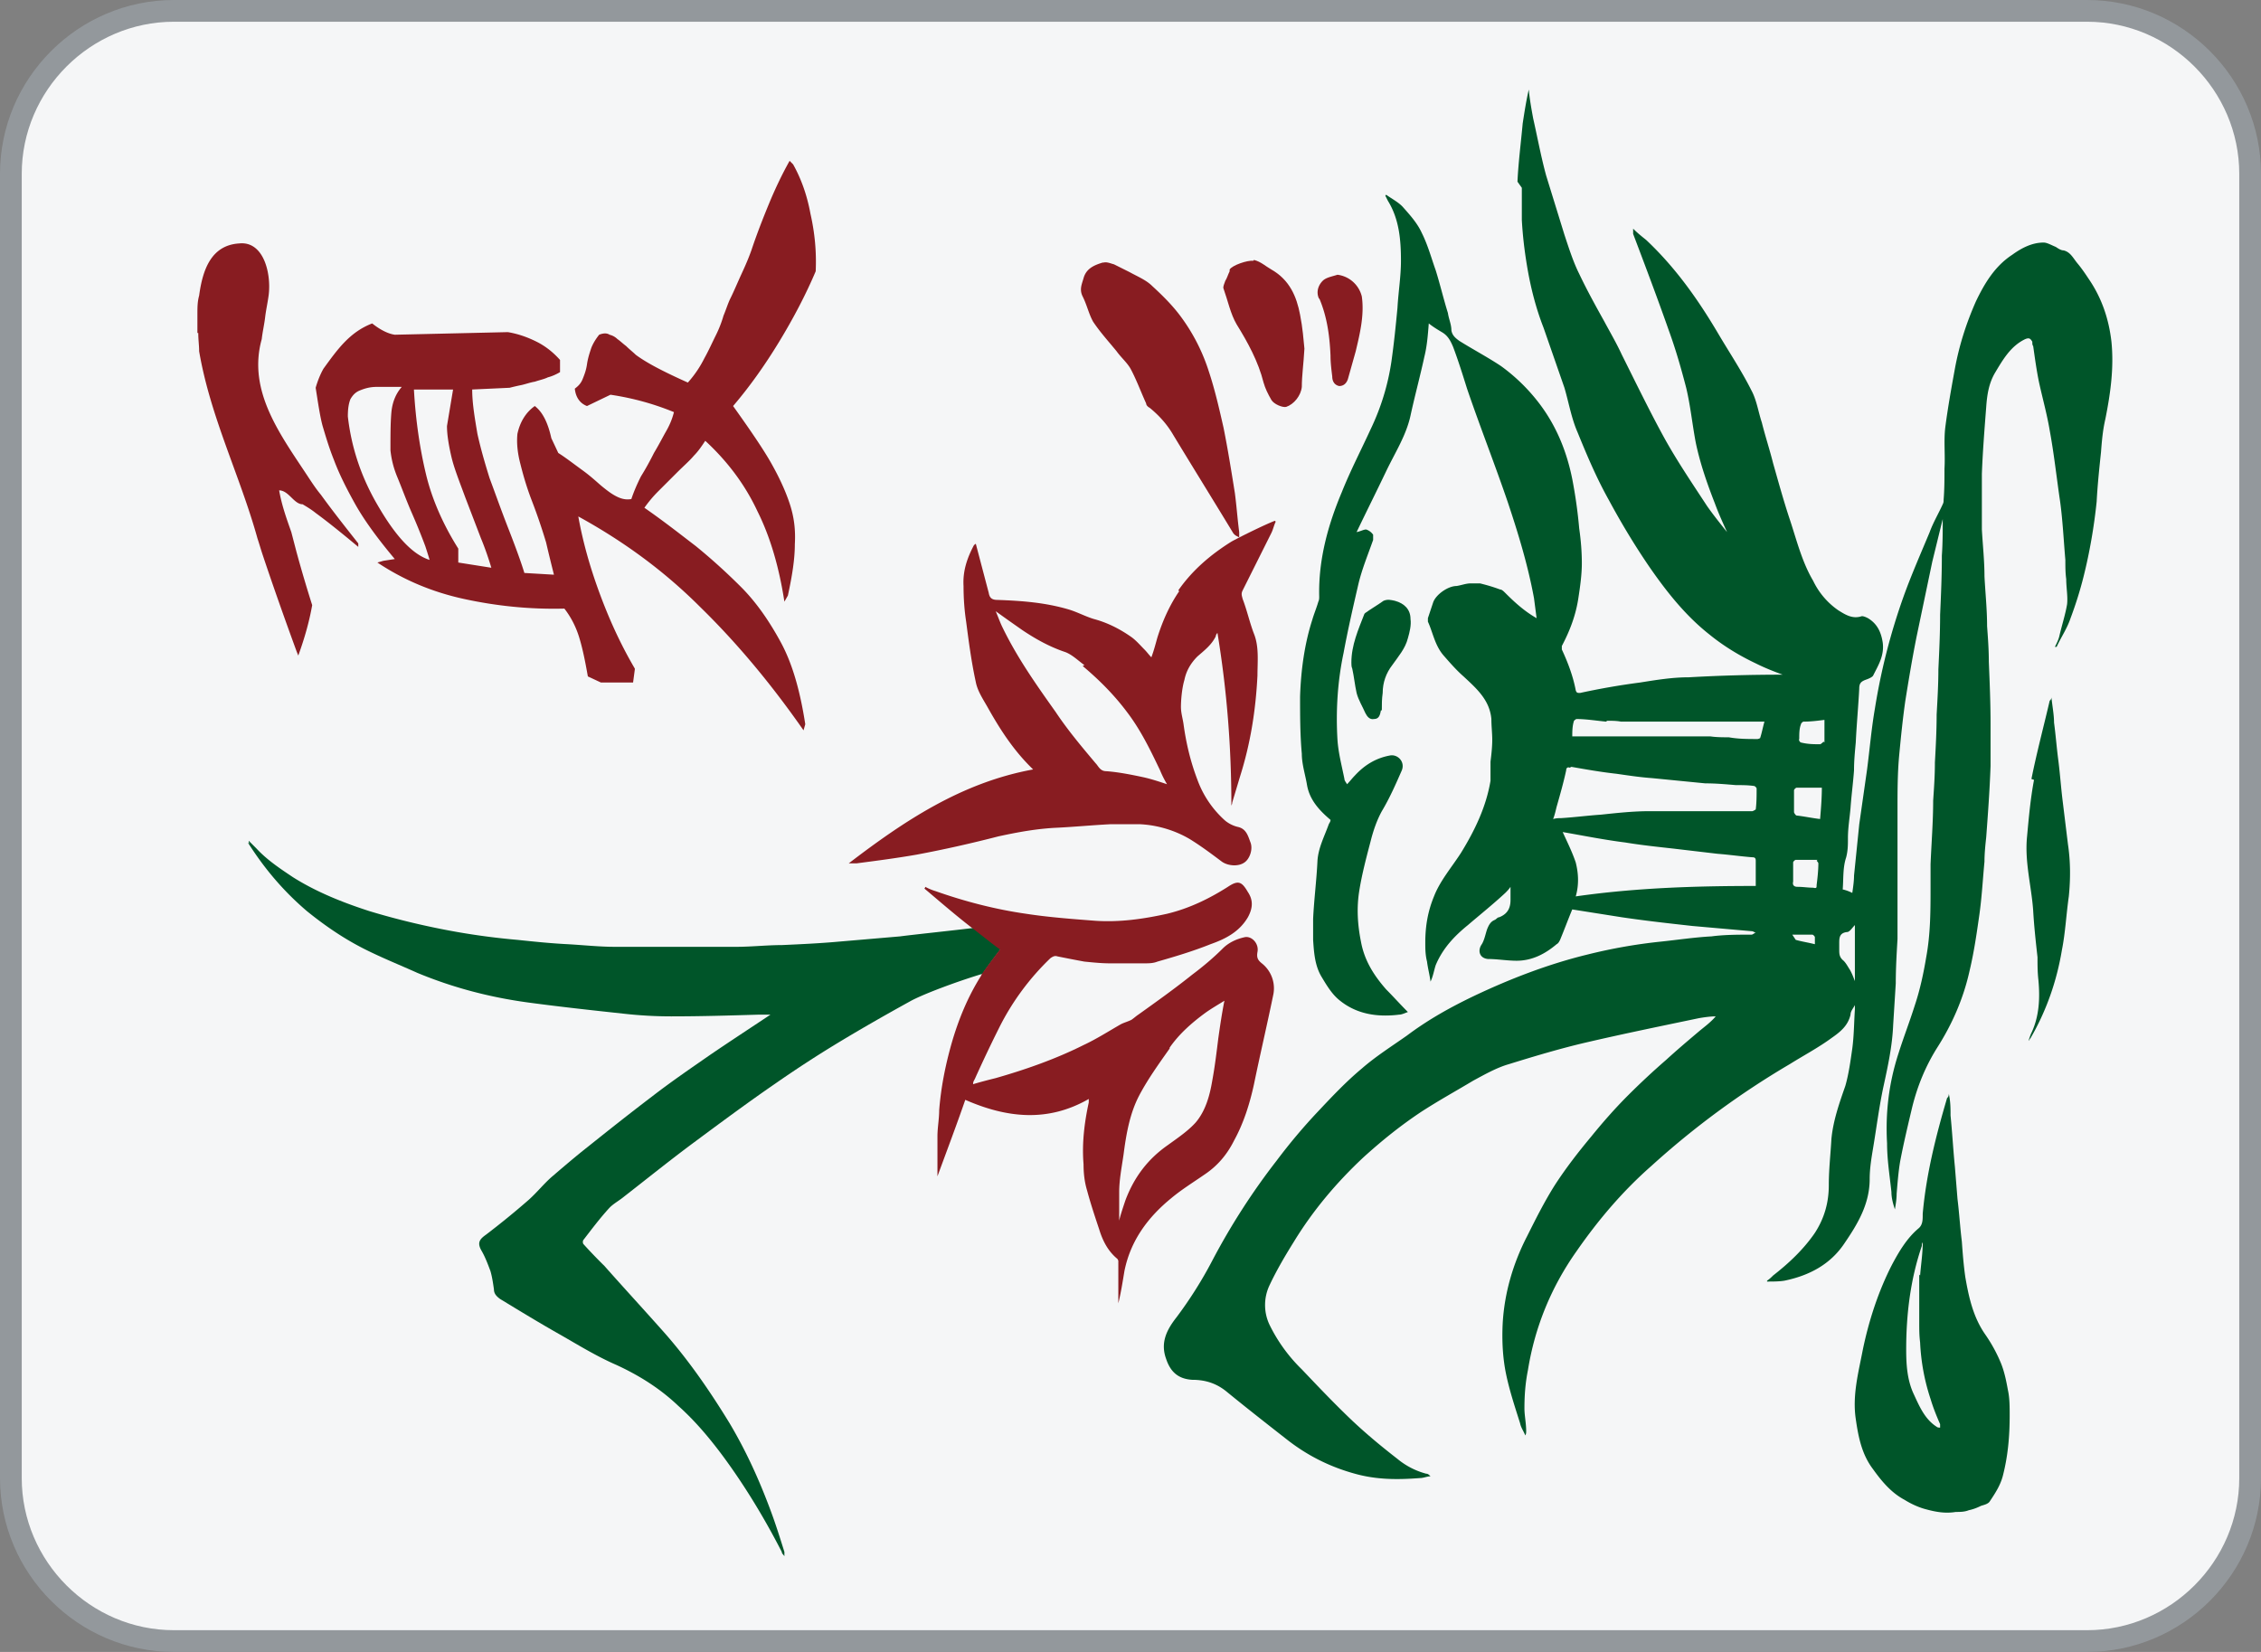 <svg id="_图层_1" xmlns="http://www.w3.org/2000/svg" version="1.1" viewBox="0 0 26 19"><rect x="0" y="0" width="26" height="19" fill="#808080" stroke="none"/><defs><style>.st2{fill:#005529}.st4{fill:#881c21}</style></defs><rect x="3.62" y="-3.37" width="18.75" height="25.75" rx="1.88" ry="1.88" transform="rotate(-90 12.995 9.505)" style="fill:#f5f6f7"/><path d="M.25 2C.25 1.04 1.04.25 2 .25h22c.96 0 1.75.79 1.75 1.75v15c0 .96-.79 1.75-1.75 1.75H2c-.96 0-1.75-.79-1.75-1.75V2M0 2v15c0 1.1.9 2 2 2h22c1.1 0 2-.9 2-2V2c0-1.1-.9-2-2-2H2C.9 0 0 .9 0 2z" style="fill:#93989c"/><path class="st2" d="M17.5 2.16v.37c.01.18.03.35.06.53.04.24.1.48.19.71l.24.69c.05.17.08.35.15.51.11.27.22.53.36.78.14.26.29.51.46.76.2.29.42.57.7.79.16.13.34.24.53.33.1.05.2.09.31.13h-.02c-.35 0-.71.01-1.06.03-.19 0-.37.03-.56.06-.23.03-.46.07-.69.12-.03 0-.04 0-.05-.03-.03-.16-.09-.32-.16-.47v-.04c.09-.17.16-.35.19-.55.02-.13.04-.27.04-.4s-.01-.26-.03-.4a5.58 5.58 0 0 0-.08-.57c-.06-.3-.17-.58-.35-.83-.13-.18-.29-.34-.47-.47-.15-.1-.32-.19-.48-.29-.04-.03-.08-.06-.09-.12 0-.07-.03-.13-.04-.2-.05-.16-.09-.33-.14-.49-.05-.14-.09-.29-.16-.43-.05-.11-.13-.2-.21-.29-.05-.06-.13-.1-.2-.15l-.01.01.03.06c.13.21.15.45.15.69 0 .18-.03.36-.04.54-.02.21-.04.41-.07.62-.04.27-.12.53-.24.78-.11.24-.23.47-.33.72-.16.38-.27.78-.26 1.2 0 .02 0 .04-.01.06-.02.07-.05.14-.07.21-.09.28-.13.58-.14.88 0 .22 0 .44.02.66 0 .12.04.24.06.36.03.17.14.29.27.4 0 .02-.01.03-.02.05-.05.14-.12.27-.13.42-.01.22-.04.45-.05.67v.24c.01.15.02.3.1.43.06.1.12.2.21.27.2.16.44.19.68.16.03 0 .07-.02.1-.03-.09-.09-.17-.18-.25-.26-.14-.16-.25-.33-.29-.55-.04-.2-.05-.39-.02-.58s.08-.38.13-.57c.03-.12.07-.24.13-.35.09-.15.16-.31.23-.47.04-.1-.05-.19-.14-.17-.16.03-.29.11-.4.23-.03.03-.06.07-.09.1-.01-.02-.03-.04-.03-.06-.03-.15-.07-.3-.08-.45-.02-.33 0-.67.07-1 .05-.27.11-.53.17-.79.04-.17.11-.34.17-.51v-.06a.156.156 0 0 0-.08-.06c-.03 0-.06.02-.11.03.11-.23.23-.47.34-.7.1-.21.23-.41.28-.64.05-.23.11-.45.16-.68.03-.12.04-.25.05-.38.05.04.1.07.15.1.07.04.1.1.13.17.06.16.11.32.16.48.15.44.32.87.47 1.31.12.36.23.72.3 1.1l.03.23c-.14-.08-.25-.18-.36-.29-.02-.02-.04-.04-.06-.04-.08-.03-.15-.05-.23-.07h-.11c-.05 0-.1.02-.16.03-.1 0-.24.1-.27.19l-.06.18v.04c.06.13.08.28.19.4.07.08.14.16.22.23.15.14.3.27.32.49 0 .08.01.16.01.24s-.01.17-.02.25v.22c-.05.3-.18.57-.34.83-.11.17-.24.32-.31.5-.07.17-.1.34-.1.53 0 .07 0 .14.02.22.01.08.03.15.04.23.03-.06.04-.13.06-.19.08-.19.21-.33.37-.46.14-.12.29-.24.43-.37.02-.02.04-.04.06-.07v.15c0 .09-.03.16-.13.2-.02 0-.03.02-.05.03-.05.02-.07.06-.09.11-.02.06-.03.12-.06.17-.05.07-.03.16.07.17.11 0 .22.02.33.02.18 0 .33-.08.46-.19.02-.01.03-.03.04-.05.05-.12.09-.23.14-.35l.57.09c.27.04.54.07.81.1l.68.06c.02 0 .03.01.05.02-.02 0-.03.02-.05.02-.15 0-.31 0-.46.02-.19.01-.39.04-.58.06-.29.03-.57.08-.85.15-.45.11-.89.28-1.31.48-.27.13-.52.27-.76.45-.17.12-.36.24-.52.38-.18.15-.34.32-.5.49-.17.18-.33.37-.48.57-.28.36-.53.75-.74 1.15-.12.23-.26.45-.41.65-.11.14-.19.29-.12.48.05.15.14.23.3.24.15 0 .28.04.4.14.22.18.45.36.68.54.24.19.5.32.79.4.25.07.49.07.75.05.04 0 .08-.02.12-.02-.02-.02-.03-.03-.05-.03a.867.867 0 0 1-.33-.17c-.18-.14-.35-.28-.52-.44-.2-.19-.39-.39-.58-.59a1.85 1.85 0 0 1-.37-.51.53.53 0 0 1 0-.46c.08-.17.18-.34.28-.5.22-.36.49-.68.8-.97.21-.19.42-.36.66-.52.2-.13.4-.24.6-.36.13-.07.27-.15.41-.19.29-.09.59-.18.89-.25.43-.1.87-.19 1.3-.28.06-.01.13-.02.19-.02-.06.07-.13.12-.19.17-.13.11-.26.22-.38.33-.15.13-.3.27-.44.41-.15.15-.29.31-.42.47-.15.18-.29.36-.42.56-.12.19-.22.39-.32.59-.16.31-.26.65-.28 1-.01.2 0 .4.04.59.04.19.1.37.16.56.01.05.04.09.06.14.01-.02.01-.03.01-.05 0-.09-.02-.18-.02-.26 0-.15.01-.29.04-.44.08-.5.27-.96.56-1.37.25-.36.53-.69.86-.98a9.619 9.619 0 0 1 1.59-1.17c.16-.1.33-.19.48-.3.1-.07.19-.14.22-.27 0-.04.03-.07.05-.11v.05c-.01.15-.01.3-.03.45-.02.14-.04.29-.08.43-.07.2-.14.4-.16.61-.01.18-.03.35-.03.53 0 .2-.05.38-.16.55-.13.19-.3.35-.48.49-.02.02-.04.04-.07.06v.01c.07 0 .14 0 .2-.01.29-.06.53-.19.69-.43.15-.22.29-.45.29-.74 0-.12.02-.24.04-.36.04-.24.07-.48.12-.71.05-.23.1-.46.11-.7l.03-.48c0-.17.01-.34.02-.51V9.31c0-.21 0-.42.02-.63s.04-.41.07-.62c.04-.25.08-.49.13-.74l.18-.86.12-.49c0 .14 0 .28-.01.42 0 .23-.01.46-.02.68 0 .21-.01.42-.02.63 0 .17-.01.34-.02.52 0 .18-.01.37-.02.55 0 .15-.01.29-.02.44 0 .24-.02.49-.03.73v.26c0 .27 0 .54-.05.81-.03.18-.07.37-.13.55-.06.19-.13.37-.19.56-.11.34-.15.68-.13 1.03 0 .19.03.37.05.56 0 .07.02.14.04.2.01-.06.02-.12.02-.18.01-.12.02-.25.04-.37.04-.21.09-.42.14-.63.06-.24.15-.46.28-.67.18-.28.31-.58.38-.9.05-.21.08-.42.11-.63s.04-.41.06-.62c0-.09.01-.19.02-.28.02-.27.04-.54.05-.82v-.48c0-.24-.01-.48-.02-.72 0-.14-.01-.27-.02-.41 0-.19-.02-.38-.03-.57 0-.18-.02-.36-.03-.54v-.64c.01-.26.03-.51.05-.77.01-.14.03-.27.1-.39.09-.15.18-.31.35-.39.05-.02.06 0 .08.03 0 .02 0 .04.01.05.02.14.04.29.07.43.04.18.09.36.12.54.05.27.08.55.12.82.03.22.04.44.06.67 0 .07 0 .15.01.22 0 .1.02.2.01.29-.02.12-.06.24-.09.37-.01.04-.03.08-.05.12h.02c.05-.11.12-.21.16-.33.06-.16.11-.32.15-.48.07-.28.12-.57.15-.86.01-.19.03-.38.05-.57.01-.13.02-.25.05-.38.06-.3.1-.59.07-.89-.03-.26-.11-.5-.26-.72-.04-.06-.08-.12-.13-.18s-.08-.13-.16-.15c-.03 0-.06-.02-.09-.04-.05-.02-.1-.05-.14-.05-.13 0-.25.06-.36.14-.2.13-.32.33-.42.54-.11.25-.19.5-.24.77-.04.22-.08.44-.11.67-.02.16 0 .32-.01.48 0 .12 0 .24-.01.36 0 .02 0 .03-.01.05-.05.11-.11.21-.15.32-.1.24-.21.49-.3.74-.15.42-.26.85-.33 1.29-.04.23-.06.47-.09.7l-.09.63-.06.59c0 .06-.01.13-.02.2a.487.487 0 0 0-.11-.04c.01-.13 0-.25.04-.37.02-.08.02-.14.02-.22 0-.12.02-.23.03-.35.01-.14.03-.29.04-.43 0-.11.01-.21.02-.32.01-.21.03-.42.04-.62 0-.06.02-.08.07-.1.03-.01.08-.03.09-.05.06-.12.13-.23.11-.38-.02-.13-.07-.22-.17-.28-.02-.01-.06-.03-.08-.02-.1.03-.18-.02-.26-.07a.867.867 0 0 1-.29-.34c-.13-.22-.19-.47-.27-.71-.07-.21-.13-.43-.19-.64-.04-.16-.09-.31-.13-.47-.04-.12-.06-.26-.12-.37-.11-.22-.25-.43-.38-.65-.23-.39-.49-.76-.83-1.08-.05-.04-.1-.08-.15-.13v.06c.14.37.28.74.41 1.11.08.22.14.43.2.66.05.21.07.42.11.63.05.24.13.47.22.7.04.11.09.22.14.33-.08-.1-.16-.2-.23-.3-.17-.26-.34-.51-.49-.78-.17-.31-.33-.64-.49-.96-.06-.13-.13-.25-.2-.38-.1-.18-.2-.36-.29-.55-.07-.14-.12-.3-.17-.45l-.21-.68c-.06-.22-.1-.44-.15-.66-.02-.11-.04-.22-.05-.33-.03.13-.05.26-.07.39-.02.22-.05.45-.06.67l.05.07zm3.15 8.65-.04-.06h.23c.01 0 .03.02.03.03v.08c-.08-.02-.15-.03-.22-.05zm.69.5c-.02-.05-.04-.11-.07-.16-.02-.03-.04-.07-.07-.1-.05-.04-.05-.08-.05-.13v-.07c0-.06 0-.12.09-.13.03 0 .06-.05.09-.08v.66l.01.01zm-.45-1.41s.02.02.02.03c0 .08-.01.17-.02.25 0 .03 0 .04-.04.03-.06 0-.12-.01-.18-.01-.04 0-.06-.02-.05-.06v-.22c0-.01.02-.03.03-.03h.25l-.01.01zm-2.2-.21c.18.03.37.05.55.07l.51.06c.13.01.27.03.4.04.03 0 .04.01.04.04v.29c-.68 0-1.37.02-2.07.12.04-.14.03-.27 0-.39-.04-.12-.1-.24-.15-.35.23.04.48.09.72.12zm2.26-.63c0 .12-.01.24-.02.36-.09-.01-.18-.03-.27-.04-.01 0-.03-.03-.03-.04v-.25c0-.01.02-.03.03-.03H20.95zm-2.88-.24c.17.03.34.06.52.08.14.02.27.04.41.05l.61.06c.12 0 .23.01.35.02.07 0 .14 0 .21.01.01 0 .03.02.03.03 0 .08 0 .16-.01.24 0 0-.03.02-.04.02h-1.18c-.19 0-.37.02-.56.04-.15.01-.3.03-.46.04-.03 0-.05 0-.09.01.02-.05.03-.1.04-.14.04-.14.08-.28.11-.42 0-.03.02-.04.04-.03l.02-.01zm2.9-.29s-.03.03-.04.03c-.07 0-.14 0-.22-.02-.01 0-.03-.03-.02-.04 0-.06 0-.12.02-.17 0-.01.02-.03.03-.03.08 0 .16-.01.24-.02v.26l-.01-.01zm-2.49-.24c.05 0 .11 0 .16.01H20.29c-.02.07-.03.13-.05.19 0 0-.02.01-.03.01-.11 0-.22 0-.33-.02-.07 0-.14 0-.21-.01h-1.59c0-.05 0-.12.02-.18 0 0 .02-.02.03-.02.11 0 .23.02.34.03l.01-.01z"/><path class="st4" d="M13.56 6.8c-.11.16-.19.34-.25.53-.02.07-.04.15-.07.23-.03-.03-.05-.06-.08-.09-.05-.05-.1-.11-.16-.15-.13-.09-.27-.16-.42-.2-.1-.03-.19-.08-.29-.11-.27-.08-.54-.1-.82-.11-.06 0-.09-.02-.1-.08l-.15-.57c0 .01-.01.01-.02.02-.08.15-.13.3-.12.47 0 .14.01.28.03.41.03.23.06.46.11.69.02.11.09.21.14.3.14.25.29.48.49.68l.03.03c-.82.15-1.48.59-2.12 1.08h.09c.23-.03.46-.06.69-.1.32-.06.63-.13.94-.21.23-.05.45-.09.68-.1.2-.01.41-.03.61-.04h.34c.2.01.4.07.57.17.13.08.25.17.37.26.07.05.19.06.26.01.06-.04.1-.15.07-.23-.03-.08-.05-.16-.15-.18a.37.37 0 0 1-.14-.07 1.16 1.16 0 0 1-.32-.47c-.08-.21-.13-.42-.16-.64-.01-.07-.03-.13-.03-.2s.01-.21.04-.31c.02-.1.07-.19.15-.27.08-.07.16-.13.21-.23 0 0 0-.02.02-.04.11.67.16 1.32.16 1.99 0-.01.01-.02.01-.04l.09-.3c.12-.38.18-.76.2-1.16 0-.16.02-.33-.04-.48-.05-.13-.08-.27-.13-.4-.01-.04-.02-.06 0-.1l.33-.66c.02-.04.03-.09.05-.13l-.01-.01c-.13.05-.43.2-.5.24-.24.15-.45.33-.61.56l.01.01zm-1.11.86c.19.16.36.33.51.53.16.21.27.44.38.67.02.05.05.11.08.16-.09-.03-.18-.06-.27-.08-.14-.03-.29-.06-.43-.07-.07 0-.09-.06-.12-.09-.16-.19-.32-.38-.46-.59-.22-.31-.44-.62-.61-.97-.03-.06-.05-.12-.08-.19.11.08.21.15.31.22.15.1.31.19.49.25.08.03.15.1.22.15l-.02.01z"/><path class="st4" d="M12.68 3.02c-.1.03-.19.07-.22.18-.02.07-.05.13-.01.21.05.1.07.2.12.29.08.12.18.23.27.34.05.07.12.13.16.2.07.13.12.27.18.4 0 .02.02.04.04.05.11.09.2.19.27.31.23.38.46.75.69 1.13.02.03.05.04.07.05v-.06c-.02-.15-.03-.3-.05-.45-.04-.25-.08-.5-.13-.75-.05-.22-.1-.44-.17-.65a2.16 2.16 0 0 0-.33-.64c-.09-.12-.2-.23-.32-.34-.07-.07-.17-.11-.26-.16l-.18-.09c-.04-.01-.08-.03-.12-.02h-.01z"/><path class="st2" d="M22.11 13.97c0 .06 0 .12-.05.16-.13.11-.22.26-.3.41-.16.31-.27.65-.34.99-.05.26-.12.52-.08.79.03.21.07.41.2.58.1.14.21.27.36.35.08.05.17.09.25.11.11.03.22.05.34.03.05 0 .1 0 .15-.02.05-.01.1-.03.14-.05.03-.01.08-.02.1-.05.06-.09.12-.18.15-.29.06-.23.08-.46.08-.7 0-.1 0-.2-.02-.29-.02-.11-.04-.21-.08-.31a1.74 1.74 0 0 0-.18-.33c-.14-.2-.19-.43-.23-.66-.02-.14-.03-.27-.04-.41-.02-.16-.03-.33-.05-.49l-.03-.37c-.02-.2-.03-.39-.05-.59 0-.08 0-.16-.02-.25 0 .03-.01.04-.02.05-.13.44-.24.88-.28 1.33v.01zm-.04.69v.55c0 .08 0 .15.01.23.01.22.05.44.12.65.03.1.07.2.11.29v.04c-.01 0-.03 0-.04-.01-.14-.09-.2-.24-.27-.39-.07-.16-.08-.33-.08-.5 0-.41.05-.81.18-1.19 0-.01 0-.03.01-.04 0 .13-.02.25-.03.38l-.01-.01zM23.39 8.97c-.04.21-.06.43-.08.65-.03.29.05.57.07.85.01.18.03.36.05.54 0 .09 0 .17.01.26.02.21.01.42-.08.61-.01.02-.02.05-.03.08s.01-.01.02-.02c.18-.31.3-.65.36-1.01.04-.2.05-.41.08-.62.02-.2.02-.4-.01-.6l-.06-.49c-.02-.16-.03-.31-.05-.47-.02-.15-.03-.29-.05-.44 0-.09-.02-.19-.03-.29 0 .02-.01.03-.02.04-.07.3-.15.6-.21.9l.03.01z"/><path class="st4" d="M14.41 3c-.06-.01-.24.05-.27.1v.02c-.02.04-.03.08-.05.11-.01.03-.03.07-.02.09.05.14.08.29.15.41.13.21.25.43.31.67.02.07.05.13.09.2.03.05.13.09.17.08.09-.03.17-.13.18-.23 0-.13.02-.26.03-.44-.01-.1-.02-.24-.05-.39-.04-.21-.12-.4-.33-.52-.07-.04-.12-.09-.2-.11l-.01.01z"/><path class="st2" d="M15.89 8.17c0-.07 0-.13.01-.2 0-.12.04-.23.11-.32.07-.1.15-.19.18-.31.02-.07.04-.15.03-.22 0-.11-.07-.18-.18-.21-.05-.01-.08-.02-.13 0-.07.05-.14.09-.21.14l-.01.01c-.07.18-.15.36-.15.56 0 .02 0 .05.01.07.02.09.03.19.05.28.02.08.07.16.1.23.02.04.05.08.1.07.06 0 .07-.05.08-.1h.01z"/><path class="st4" d="M15.17 3.43c.09.21.12.43.13.66 0 .08.01.16.02.24 0 .06.03.1.08.11.04 0 .08-.02.1-.08l.09-.32c.05-.21.1-.42.07-.63a.331.331 0 0 0-.28-.25c-.06.02-.13.03-.17.07-.05.05-.08.13-.04.21v-.01z"/><path d="M12.92 13.28c-.02.14-.04.29-.05.43v.33c.02-.05.04-.14.07-.23.1-.26.26-.47.49-.64.11-.08.23-.16.32-.26.12-.13.17-.31.19-.48.02-.16.04-.33.07-.49.02-.14.05-.28.07-.43-.08.05-.15.09-.22.14-.15.12-.3.24-.41.4-.12.18-.25.35-.35.54-.11.21-.15.45-.18.68v.01z" style="fill:none"/><path class="st2" d="M2.85 9.69c.19.3.41.56.68.79.21.17.43.32.67.44.2.1.4.18.6.27.41.17.83.28 1.27.34.37.05.74.09 1.11.13.18.02.36.03.54.03.34 0 .67-.01 1.01-.02h.13c-.24.16-.47.31-.69.46-.23.16-.45.31-.67.48-.25.19-.49.38-.74.58-.14.11-.28.23-.42.35-.09.08-.17.18-.26.26-.16.14-.32.27-.49.4-.07.05-.11.09-.05.19.04.07.07.15.1.23.02.07.03.14.04.21 0 .05.03.08.07.11.23.14.46.28.69.41.21.12.42.25.65.35.26.12.5.27.71.47.19.17.35.36.5.56.26.35.49.73.69 1.12 0 .02.02.03.03.05v-.05c-.05-.16-.1-.32-.16-.48-.13-.35-.28-.68-.47-1-.22-.36-.46-.71-.74-1.03-.23-.26-.47-.52-.7-.78a5.78 5.78 0 0 1-.24-.25c-.01-.01-.01-.04 0-.05.1-.13.19-.25.3-.37.05-.05.11-.08.17-.13.27-.21.53-.42.8-.62.31-.23.62-.46.94-.68.23-.16.46-.31.69-.45.28-.17.56-.33.85-.49.14-.08.54-.23.84-.32.03-.05.18-.25.22-.3a4.17 4.17 0 0 1-.3-.23c-.24.03-.72.08-.87.1l-.7.06c-.22.02-.44.03-.66.04-.17 0-.35.02-.52.02h-1.4c-.18 0-.36-.02-.54-.03-.2-.01-.39-.03-.58-.05-.23-.02-.46-.05-.69-.09-.34-.06-.68-.14-1.01-.24-.31-.1-.61-.22-.88-.39-.15-.1-.3-.2-.42-.33l-.09-.09c0 .01 0 .03.02.04l-.03-.02z"/><path class="st4" d="M11.29 11.21c-.16.25-.27.52-.35.8-.07.25-.12.5-.14.76 0 .1-.02.2-.02.3v.46c.11-.3.22-.59.32-.88.48.21.95.26 1.42-.01v.04c-.05.23-.08.47-.06.71 0 .1.01.2.04.3.04.15.09.3.14.45.04.13.1.25.21.34l.01.02v.49c.03-.12.05-.25.07-.37.07-.35.27-.62.54-.84.12-.1.25-.18.38-.27.15-.1.26-.23.34-.39.11-.2.18-.42.23-.65.07-.34.15-.68.22-1.02a.366.366 0 0 0-.13-.37c-.05-.04-.06-.07-.05-.13.02-.1-.07-.19-.15-.17-.09.02-.18.06-.25.13-.11.11-.23.21-.35.3-.2.16-.41.31-.62.46-.03.02-.05.04-.08.06-.04.02-.08.03-.12.05-.14.08-.28.17-.43.24-.32.16-.66.28-1.01.38-.08.02-.16.04-.26.07 0-.03.01-.04.02-.06.09-.2.18-.39.28-.59.15-.3.35-.57.59-.8.03-.02.05-.03.08-.02.1.02.2.04.31.06.1.01.2.02.29.02h.4c.05 0 .1 0 .15-.02.21-.06.41-.12.61-.2.17-.06.33-.14.43-.31.06-.11.06-.2 0-.29-.07-.12-.11-.14-.23-.06-.22.14-.45.25-.7.31-.27.06-.55.1-.83.08-.26-.02-.53-.04-.79-.08-.35-.05-.7-.14-1.04-.26a.612.612 0 0 1-.12-.05s0 .01-.01.02c.12.1.36.31.57.47.13.1.24.19.3.23-.04.05-.19.25-.22.3l.01-.01zm2.16.84c.11-.16.26-.29.41-.4.07-.05.14-.09.22-.14-.03.15-.05.29-.07.43-.02.16-.04.33-.07.49-.03.18-.08.35-.19.48-.09.1-.21.18-.32.26-.23.16-.39.37-.49.64-.03.09-.06.18-.07.23v-.33c0-.14.03-.29.05-.43.03-.23.07-.47.18-.68.1-.19.23-.37.35-.54v-.01zM7.3 7.7l-.02.15h-.37l-.15-.07c-.03-.17-.06-.32-.1-.45s-.1-.24-.17-.33c-.4.01-.78-.03-1.15-.11s-.7-.22-1-.42l.07-.02.13-.02c-.21-.25-.36-.46-.46-.64s-.18-.34-.24-.5c-.06-.15-.1-.29-.13-.39-.03-.11-.05-.25-.08-.44.02-.07.05-.15.09-.22.16-.22.3-.42.56-.52.1.08.19.12.26.13l1.3-.03c.12.02.23.06.33.11s.19.12.27.21v.14c-.05.03-.1.05-.14.06-.04.02-.09.03-.15.05-.06.01-.11.03-.16.04-.05.01-.09.02-.13.03l-.43.02c0 .16.03.33.06.51.04.18.09.35.14.51.06.16.13.36.22.59.09.23.15.4.18.5l.34.02c-.03-.12-.06-.24-.09-.37a6.64 6.64 0 0 0-.16-.47c-.07-.18-.11-.33-.14-.45-.03-.12-.04-.23-.03-.33.03-.14.1-.25.2-.32.09.07.15.19.19.37l.08.17c.08.05.17.12.28.2s.18.15.23.19.1.08.16.11.11.04.17.03c.03-.09.07-.18.11-.26.05-.08.1-.17.15-.27.06-.1.1-.18.14-.25s.07-.14.09-.22c-.22-.09-.46-.16-.73-.2l-.27.13c-.08-.03-.13-.1-.14-.2.04-.03.07-.06.09-.11.02-.05.04-.1.05-.17s.03-.13.05-.19c.02-.05.05-.1.09-.15.05-.02.09-.02.12 0 .04.01.07.03.09.05.03.02.06.05.1.08.04.04.08.07.11.1.04.03.1.07.19.12s.23.12.41.2c.08-.09.14-.18.19-.28.05-.09.09-.18.13-.26s.07-.16.09-.23c.03-.07.05-.14.08-.2s.06-.13.1-.22.09-.19.14-.33c.06-.18.13-.36.2-.53s.15-.34.24-.5l.04.04c.09.16.16.35.2.57.05.22.07.44.06.66-.11.26-.25.53-.42.81-.17.28-.35.53-.53.74.2.28.35.5.44.66.09.16.16.31.21.46s.07.3.06.47c0 .17-.03.36-.08.59l-.04.07c-.06-.39-.16-.74-.31-1.04-.14-.3-.34-.57-.6-.81-.04.06-.08.12-.13.17-.05.06-.12.12-.2.2l-.21.21c-.06.06-.11.12-.16.19.23.16.42.31.59.44.16.13.34.29.52.47s.33.4.46.64.22.55.28.94l-.02.07c-.37-.53-.76-1-1.19-1.42-.42-.42-.89-.76-1.4-1.04.05.28.13.57.24.87.11.3.24.59.41.88v.01zM2.27 3.83v-.21c0-.08 0-.15.02-.22.04-.3.14-.58.46-.6.28-.03.37.34.34.59-.01.08-.03.17-.04.25-.01.09-.03.17-.04.26-.17.61.23 1.12.55 1.61.04.06.08.12.13.18.13.18.28.37.43.56v.04c-.18-.15-.34-.28-.49-.39-.05-.04-.1-.07-.15-.1-.1 0-.16-.16-.27-.16.03.17.08.31.14.48l.06.23c.06.22.12.42.18.61-.03.17-.08.36-.16.58l-.02-.05c-.15-.41-.28-.78-.39-1.11-.02-.06-.04-.13-.06-.19-.2-.72-.54-1.39-.67-2.15 0-.07-.01-.13-.01-.21h-.01zm3 2.47v.17l.38.06c-.03-.1-.07-.22-.12-.34l-.18-.47c-.07-.19-.13-.34-.16-.47-.03-.13-.05-.25-.05-.35l.07-.42h-.45c.02.36.07.69.14.98s.2.58.37.85V6.3zm-.33.14s-.02-.07-.05-.16c-.03-.08-.08-.21-.15-.37s-.12-.3-.17-.42-.07-.22-.08-.31c0-.17 0-.31.01-.43s.05-.22.12-.3h-.29c-.08 0-.14.02-.19.04-.05.02-.08.05-.11.1-.02.05-.03.11-.03.2.04.35.15.7.36 1.05.2.34.39.54.58.6z"/></svg>